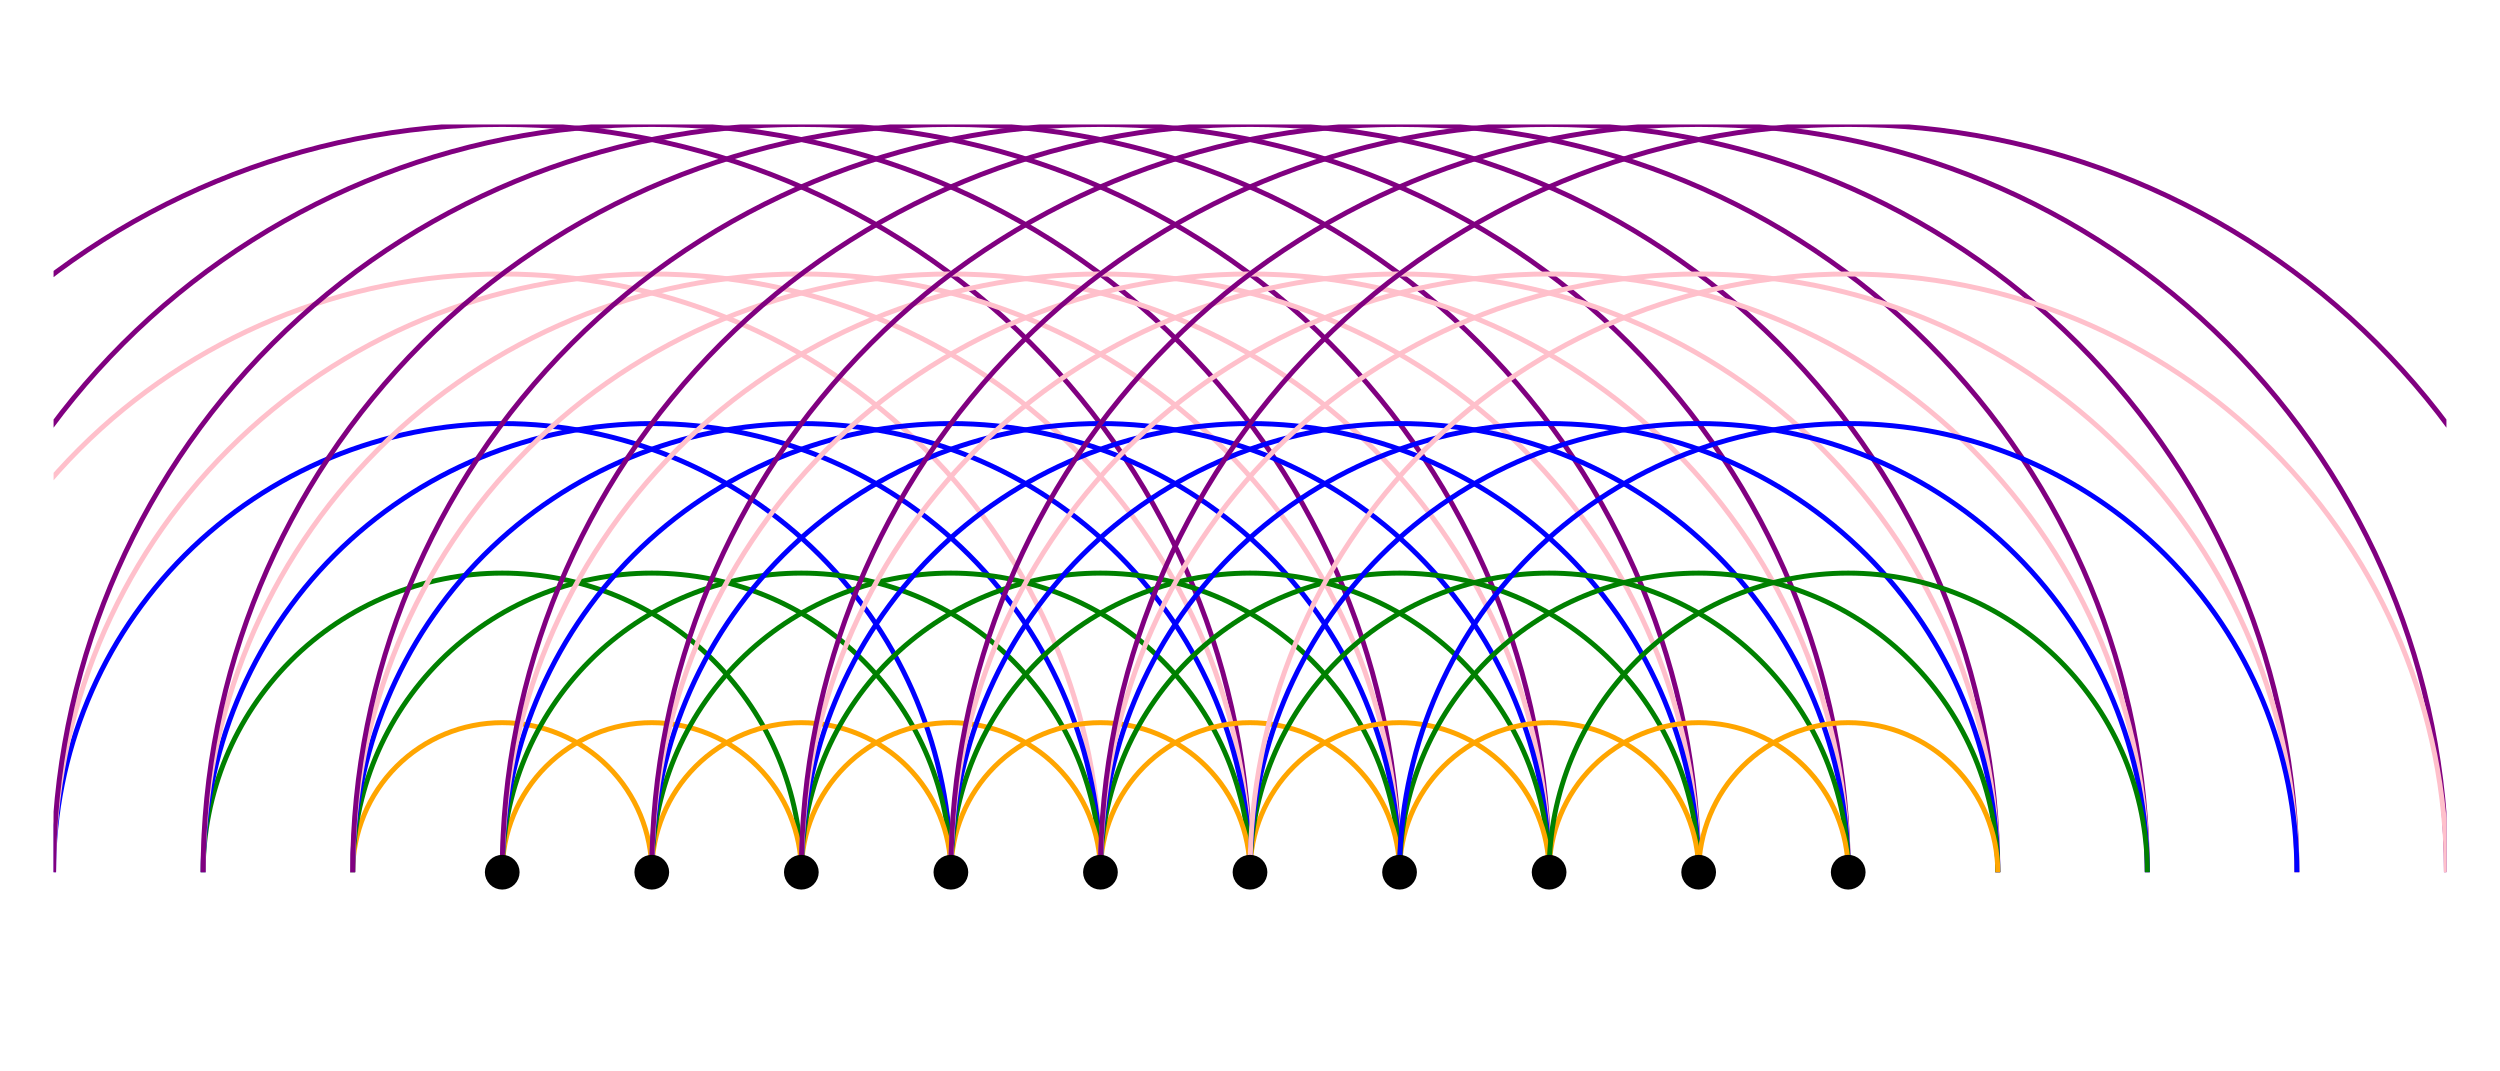 <?xml version="1.0" encoding="utf-8" standalone="no"?>
<!DOCTYPE svg PUBLIC "-//W3C//DTD SVG 1.1//EN"
  "http://www.w3.org/Graphics/SVG/1.1/DTD/svg11.dtd">
<!-- Created with matplotlib (https://matplotlib.org/) -->
<svg height="216pt" version="1.1" viewBox="0 0 504 216" width="504pt" xmlns="http://www.w3.org/2000/svg" xmlns:xlink="http://www.w3.org/1999/xlink">
 <defs>
  <style type="text/css">
*{stroke-linecap:butt;stroke-linejoin:round;}
  </style>
 </defs>
 <g id="figure_1">
  <g id="patch_1">
   <path d="M 0 216 
L 504 216 
L 504 0 
L 0 0 
z
" style="fill:none;"/>
  </g>
  <g id="axes_1">
   <g id="patch_2">
    <path clip-path="url(#p9ccfc6e6f9)" d="M 101.25 175.838 
C 101.25 175.838 101.25 175.838 101.25 175.838 
C 101.25 175.838 101.25 175.838 101.25 175.838 
C 101.25 175.838 101.25 175.838 101.25 175.838 
C 101.25 175.838 101.25 175.838 101.25 175.838 
" style="fill:none;stroke:#ff0000;stroke-linejoin:miter;"/>
   </g>
   <g id="patch_3">
    <path clip-path="url(#p9ccfc6e6f9)" d="M 131.4 175.838 
C 131.4 167.844 128.221 160.17 122.569 154.518 
C 116.917 148.866 109.243 145.688 101.25 145.688 
C 93.257 145.688 85.583 148.866 79.931 154.518 
C 74.279 160.17 71.1 167.844 71.1 175.838 
" style="fill:none;stroke:#ffa500;stroke-linejoin:miter;"/>
   </g>
   <g id="patch_4">
    <path clip-path="url(#p9ccfc6e6f9)" d="M 161.55 175.838 
C 161.55 159.851 155.193 144.503 143.889 133.199 
C 132.584 121.895 117.236 115.537 101.25 115.537 
C 85.264 115.537 69.916 121.895 58.611 133.199 
C 47.307 144.503 40.95 159.851 40.95 175.838 
" style="fill:none;stroke:#008000;stroke-linejoin:miter;"/>
   </g>
   <g id="patch_5">
    <path clip-path="url(#p9ccfc6e6f9)" d="M 191.7 175.838 
C 191.7 151.858 182.164 128.836 165.208 111.88 
C 148.252 94.924 125.23 85.388 101.25 85.388 
C 77.27 85.388 54.248 94.924 37.292 111.88 
C 20.336 128.836 10.8 151.858 10.8 175.838 
" style="fill:none;stroke:#0000ff;stroke-linejoin:miter;"/>
   </g>
   <g id="patch_6">
    <path clip-path="url(#p9ccfc6e6f9)" d="M 221.85 175.838 
C 221.85 143.865 209.135 113.169 186.527 90.56 
C 163.919 67.952 133.223 55.237 101.25 55.237 
C 69.277 55.237 38.581 67.952 15.973 90.56 
C -6.635 113.169 -19.35 143.865 -19.35 175.838 
" style="fill:none;stroke:#ffc0cb;stroke-linejoin:miter;"/>
   </g>
   <g id="patch_7">
    <path clip-path="url(#p9ccfc6e6f9)" d="M 252 175.838 
C 252 135.871 236.107 97.501 207.846 69.241 
C 179.586 40.981 141.216 25.087 101.25 25.087 
C 61.284 25.087 22.914 40.981 -5.346 69.241 
C -33.607 97.501 -49.5 135.871 -49.5 175.838 
" style="fill:none;stroke:#800080;stroke-linejoin:miter;"/>
   </g>
   <g id="patch_8">
    <path clip-path="url(#p9ccfc6e6f9)" d="M 131.4 175.838 
C 131.4 175.838 131.4 175.838 131.4 175.838 
C 131.4 175.838 131.4 175.838 131.4 175.838 
C 131.4 175.838 131.4 175.838 131.4 175.838 
C 131.4 175.838 131.4 175.838 131.4 175.838 
" style="fill:none;stroke:#ff0000;stroke-linejoin:miter;"/>
   </g>
   <g id="patch_9">
    <path clip-path="url(#p9ccfc6e6f9)" d="M 161.55 175.838 
C 161.55 167.844 158.371 160.17 152.719 154.518 
C 147.067 148.866 139.393 145.688 131.4 145.688 
C 123.407 145.688 115.733 148.866 110.081 154.518 
C 104.429 160.17 101.25 167.844 101.25 175.838 
" style="fill:none;stroke:#ffa500;stroke-linejoin:miter;"/>
   </g>
   <g id="patch_10">
    <path clip-path="url(#p9ccfc6e6f9)" d="M 191.7 175.838 
C 191.7 159.851 185.343 144.503 174.039 133.199 
C 162.734 121.895 147.386 115.537 131.4 115.537 
C 115.414 115.537 100.066 121.895 88.761 133.199 
C 77.457 144.503 71.1 159.851 71.1 175.838 
" style="fill:none;stroke:#008000;stroke-linejoin:miter;"/>
   </g>
   <g id="patch_11">
    <path clip-path="url(#p9ccfc6e6f9)" d="M 221.85 175.838 
C 221.85 151.858 212.314 128.836 195.358 111.88 
C 178.402 94.924 155.38 85.388 131.4 85.388 
C 107.42 85.388 84.398 94.924 67.442 111.88 
C 50.486 128.836 40.95 151.858 40.95 175.838 
" style="fill:none;stroke:#0000ff;stroke-linejoin:miter;"/>
   </g>
   <g id="patch_12">
    <path clip-path="url(#p9ccfc6e6f9)" d="M 252 175.838 
C 252 143.865 239.285 113.169 216.677 90.56 
C 194.069 67.952 163.373 55.237 131.4 55.237 
C 99.427 55.237 68.731 67.952 46.123 90.56 
C 23.515 113.169 10.8 143.865 10.8 175.838 
" style="fill:none;stroke:#ffc0cb;stroke-linejoin:miter;"/>
   </g>
   <g id="patch_13">
    <path clip-path="url(#p9ccfc6e6f9)" d="M 282.15 175.838 
C 282.15 135.871 266.257 97.501 237.996 69.241 
C 209.736 40.981 171.366 25.087 131.4 25.087 
C 91.434 25.087 53.064 40.981 24.804 69.241 
C -3.457 97.501 -19.35 135.871 -19.35 175.838 
" style="fill:none;stroke:#800080;stroke-linejoin:miter;"/>
   </g>
   <g id="patch_14">
    <path clip-path="url(#p9ccfc6e6f9)" d="M 161.55 175.838 
C 161.55 175.838 161.55 175.838 161.55 175.838 
C 161.55 175.838 161.55 175.838 161.55 175.838 
C 161.55 175.838 161.55 175.838 161.55 175.838 
C 161.55 175.838 161.55 175.838 161.55 175.838 
" style="fill:none;stroke:#ff0000;stroke-linejoin:miter;"/>
   </g>
   <g id="patch_15">
    <path clip-path="url(#p9ccfc6e6f9)" d="M 191.7 175.838 
C 191.7 167.844 188.521 160.17 182.869 154.518 
C 177.217 148.866 169.543 145.688 161.55 145.688 
C 153.557 145.688 145.883 148.866 140.231 154.518 
C 134.579 160.17 131.4 167.844 131.4 175.838 
" style="fill:none;stroke:#ffa500;stroke-linejoin:miter;"/>
   </g>
   <g id="patch_16">
    <path clip-path="url(#p9ccfc6e6f9)" d="M 221.85 175.838 
C 221.85 159.851 215.493 144.503 204.189 133.199 
C 192.884 121.895 177.536 115.537 161.55 115.537 
C 145.564 115.537 130.216 121.895 118.911 133.199 
C 107.607 144.503 101.25 159.851 101.25 175.838 
" style="fill:none;stroke:#008000;stroke-linejoin:miter;"/>
   </g>
   <g id="patch_17">
    <path clip-path="url(#p9ccfc6e6f9)" d="M 252 175.838 
C 252 151.858 242.464 128.836 225.508 111.88 
C 208.552 94.924 185.53 85.388 161.55 85.388 
C 137.57 85.388 114.548 94.924 97.592 111.88 
C 80.636 128.836 71.1 151.858 71.1 175.838 
" style="fill:none;stroke:#0000ff;stroke-linejoin:miter;"/>
   </g>
   <g id="patch_18">
    <path clip-path="url(#p9ccfc6e6f9)" d="M 282.15 175.838 
C 282.15 143.865 269.435 113.169 246.827 90.56 
C 224.219 67.952 193.523 55.237 161.55 55.237 
C 129.577 55.237 98.881 67.952 76.273 90.56 
C 53.665 113.169 40.95 143.865 40.95 175.838 
" style="fill:none;stroke:#ffc0cb;stroke-linejoin:miter;"/>
   </g>
   <g id="patch_19">
    <path clip-path="url(#p9ccfc6e6f9)" d="M 312.3 175.838 
C 312.3 135.871 296.407 97.501 268.146 69.241 
C 239.886 40.981 201.516 25.087 161.55 25.087 
C 121.584 25.087 83.214 40.981 54.954 69.241 
C 26.693 97.501 10.8 135.871 10.8 175.838 
" style="fill:none;stroke:#800080;stroke-linejoin:miter;"/>
   </g>
   <g id="patch_20">
    <path clip-path="url(#p9ccfc6e6f9)" d="M 191.7 175.838 
C 191.7 175.838 191.7 175.838 191.7 175.838 
C 191.7 175.838 191.7 175.838 191.7 175.838 
C 191.7 175.838 191.7 175.838 191.7 175.838 
C 191.7 175.838 191.7 175.838 191.7 175.838 
" style="fill:none;stroke:#ff0000;stroke-linejoin:miter;"/>
   </g>
   <g id="patch_21">
    <path clip-path="url(#p9ccfc6e6f9)" d="M 221.85 175.838 
C 221.85 167.844 218.671 160.17 213.019 154.518 
C 207.367 148.866 199.693 145.688 191.7 145.688 
C 183.707 145.688 176.033 148.866 170.381 154.518 
C 164.729 160.17 161.55 167.844 161.55 175.838 
" style="fill:none;stroke:#ffa500;stroke-linejoin:miter;"/>
   </g>
   <g id="patch_22">
    <path clip-path="url(#p9ccfc6e6f9)" d="M 252 175.838 
C 252 159.851 245.643 144.503 234.339 133.199 
C 223.034 121.895 207.686 115.537 191.7 115.537 
C 175.714 115.537 160.366 121.895 149.061 133.199 
C 137.757 144.503 131.4 159.851 131.4 175.838 
" style="fill:none;stroke:#008000;stroke-linejoin:miter;"/>
   </g>
   <g id="patch_23">
    <path clip-path="url(#p9ccfc6e6f9)" d="M 282.15 175.838 
C 282.15 151.858 272.614 128.836 255.658 111.88 
C 238.702 94.924 215.68 85.388 191.7 85.388 
C 167.72 85.388 144.698 94.924 127.742 111.88 
C 110.786 128.836 101.25 151.858 101.25 175.838 
" style="fill:none;stroke:#0000ff;stroke-linejoin:miter;"/>
   </g>
   <g id="patch_24">
    <path clip-path="url(#p9ccfc6e6f9)" d="M 312.3 175.838 
C 312.3 143.865 299.585 113.169 276.977 90.56 
C 254.369 67.952 223.673 55.237 191.7 55.237 
C 159.727 55.237 129.031 67.952 106.423 90.56 
C 83.815 113.169 71.1 143.865 71.1 175.838 
" style="fill:none;stroke:#ffc0cb;stroke-linejoin:miter;"/>
   </g>
   <g id="patch_25">
    <path clip-path="url(#p9ccfc6e6f9)" d="M 342.45 175.838 
C 342.45 135.871 326.557 97.501 298.296 69.241 
C 270.036 40.981 231.666 25.087 191.7 25.087 
C 151.734 25.087 113.364 40.981 85.104 69.241 
C 56.843 97.501 40.95 135.871 40.95 175.838 
" style="fill:none;stroke:#800080;stroke-linejoin:miter;"/>
   </g>
   <g id="patch_26">
    <path clip-path="url(#p9ccfc6e6f9)" d="M 221.85 175.838 
C 221.85 175.838 221.85 175.838 221.85 175.838 
C 221.85 175.838 221.85 175.838 221.85 175.838 
C 221.85 175.838 221.85 175.838 221.85 175.838 
C 221.85 175.838 221.85 175.838 221.85 175.838 
" style="fill:none;stroke:#ff0000;stroke-linejoin:miter;"/>
   </g>
   <g id="patch_27">
    <path clip-path="url(#p9ccfc6e6f9)" d="M 252 175.838 
C 252 167.844 248.821 160.17 243.169 154.518 
C 237.517 148.866 229.843 145.688 221.85 145.688 
C 213.857 145.688 206.183 148.866 200.531 154.518 
C 194.879 160.17 191.7 167.844 191.7 175.838 
" style="fill:none;stroke:#ffa500;stroke-linejoin:miter;"/>
   </g>
   <g id="patch_28">
    <path clip-path="url(#p9ccfc6e6f9)" d="M 282.15 175.838 
C 282.15 159.851 275.793 144.503 264.489 133.199 
C 253.184 121.895 237.836 115.537 221.85 115.537 
C 205.864 115.537 190.516 121.895 179.211 133.199 
C 167.907 144.503 161.55 159.851 161.55 175.838 
" style="fill:none;stroke:#008000;stroke-linejoin:miter;"/>
   </g>
   <g id="patch_29">
    <path clip-path="url(#p9ccfc6e6f9)" d="M 312.3 175.838 
C 312.3 151.858 302.764 128.836 285.808 111.88 
C 268.852 94.924 245.83 85.388 221.85 85.388 
C 197.87 85.388 174.848 94.924 157.892 111.88 
C 140.936 128.836 131.4 151.858 131.4 175.838 
" style="fill:none;stroke:#0000ff;stroke-linejoin:miter;"/>
   </g>
   <g id="patch_30">
    <path clip-path="url(#p9ccfc6e6f9)" d="M 342.45 175.838 
C 342.45 143.865 329.735 113.169 307.127 90.56 
C 284.519 67.952 253.823 55.237 221.85 55.237 
C 189.877 55.237 159.181 67.952 136.573 90.56 
C 113.965 113.169 101.25 143.865 101.25 175.838 
" style="fill:none;stroke:#ffc0cb;stroke-linejoin:miter;"/>
   </g>
   <g id="patch_31">
    <path clip-path="url(#p9ccfc6e6f9)" d="M 372.6 175.838 
C 372.6 135.871 356.707 97.501 328.446 69.241 
C 300.186 40.981 261.816 25.087 221.85 25.087 
C 181.884 25.087 143.514 40.981 115.254 69.241 
C 86.993 97.501 71.1 135.871 71.1 175.838 
" style="fill:none;stroke:#800080;stroke-linejoin:miter;"/>
   </g>
   <g id="patch_32">
    <path clip-path="url(#p9ccfc6e6f9)" d="M 252 175.838 
C 252 175.838 252 175.838 252 175.838 
C 252 175.838 252 175.838 252 175.838 
C 252 175.838 252 175.838 252 175.838 
C 252 175.838 252 175.838 252 175.838 
" style="fill:none;stroke:#ff0000;stroke-linejoin:miter;"/>
   </g>
   <g id="patch_33">
    <path clip-path="url(#p9ccfc6e6f9)" d="M 282.15 175.838 
C 282.15 167.844 278.971 160.17 273.319 154.518 
C 267.667 148.866 259.993 145.688 252 145.688 
C 244.007 145.688 236.333 148.866 230.681 154.518 
C 225.029 160.17 221.85 167.844 221.85 175.838 
" style="fill:none;stroke:#ffa500;stroke-linejoin:miter;"/>
   </g>
   <g id="patch_34">
    <path clip-path="url(#p9ccfc6e6f9)" d="M 312.3 175.838 
C 312.3 159.851 305.943 144.503 294.639 133.199 
C 283.334 121.895 267.986 115.537 252 115.537 
C 236.014 115.537 220.666 121.895 209.361 133.199 
C 198.057 144.503 191.7 159.851 191.7 175.838 
" style="fill:none;stroke:#008000;stroke-linejoin:miter;"/>
   </g>
   <g id="patch_35">
    <path clip-path="url(#p9ccfc6e6f9)" d="M 342.45 175.838 
C 342.45 151.858 332.914 128.836 315.958 111.88 
C 299.002 94.924 275.98 85.388 252 85.388 
C 228.02 85.388 204.998 94.924 188.042 111.88 
C 171.086 128.836 161.55 151.858 161.55 175.838 
" style="fill:none;stroke:#0000ff;stroke-linejoin:miter;"/>
   </g>
   <g id="patch_36">
    <path clip-path="url(#p9ccfc6e6f9)" d="M 372.6 175.838 
C 372.6 143.865 359.885 113.169 337.277 90.56 
C 314.669 67.952 283.973 55.237 252 55.237 
C 220.027 55.237 189.331 67.952 166.723 90.56 
C 144.115 113.169 131.4 143.865 131.4 175.838 
" style="fill:none;stroke:#ffc0cb;stroke-linejoin:miter;"/>
   </g>
   <g id="patch_37">
    <path clip-path="url(#p9ccfc6e6f9)" d="M 402.75 175.838 
C 402.75 135.871 386.857 97.501 358.596 69.241 
C 330.336 40.981 291.966 25.087 252 25.087 
C 212.034 25.087 173.664 40.981 145.404 69.241 
C 117.143 97.501 101.25 135.871 101.25 175.838 
" style="fill:none;stroke:#800080;stroke-linejoin:miter;"/>
   </g>
   <g id="patch_38">
    <path clip-path="url(#p9ccfc6e6f9)" d="M 282.15 175.838 
C 282.15 175.838 282.15 175.838 282.15 175.838 
C 282.15 175.838 282.15 175.838 282.15 175.838 
C 282.15 175.838 282.15 175.838 282.15 175.838 
C 282.15 175.838 282.15 175.838 282.15 175.838 
" style="fill:none;stroke:#ff0000;stroke-linejoin:miter;"/>
   </g>
   <g id="patch_39">
    <path clip-path="url(#p9ccfc6e6f9)" d="M 312.3 175.838 
C 312.3 167.844 309.121 160.17 303.469 154.518 
C 297.817 148.866 290.143 145.688 282.15 145.688 
C 274.157 145.688 266.483 148.866 260.831 154.518 
C 255.179 160.17 252 167.844 252 175.838 
" style="fill:none;stroke:#ffa500;stroke-linejoin:miter;"/>
   </g>
   <g id="patch_40">
    <path clip-path="url(#p9ccfc6e6f9)" d="M 342.45 175.838 
C 342.45 159.851 336.093 144.503 324.789 133.199 
C 313.484 121.895 298.136 115.537 282.15 115.537 
C 266.164 115.537 250.816 121.895 239.511 133.199 
C 228.207 144.503 221.85 159.851 221.85 175.838 
" style="fill:none;stroke:#008000;stroke-linejoin:miter;"/>
   </g>
   <g id="patch_41">
    <path clip-path="url(#p9ccfc6e6f9)" d="M 372.6 175.838 
C 372.6 151.858 363.064 128.836 346.108 111.88 
C 329.152 94.924 306.13 85.388 282.15 85.388 
C 258.17 85.388 235.148 94.924 218.192 111.88 
C 201.236 128.836 191.7 151.858 191.7 175.838 
" style="fill:none;stroke:#0000ff;stroke-linejoin:miter;"/>
   </g>
   <g id="patch_42">
    <path clip-path="url(#p9ccfc6e6f9)" d="M 402.75 175.838 
C 402.75 143.865 390.035 113.169 367.427 90.56 
C 344.819 67.952 314.123 55.237 282.15 55.237 
C 250.177 55.237 219.481 67.952 196.873 90.56 
C 174.265 113.169 161.55 143.865 161.55 175.838 
" style="fill:none;stroke:#ffc0cb;stroke-linejoin:miter;"/>
   </g>
   <g id="patch_43">
    <path clip-path="url(#p9ccfc6e6f9)" d="M 432.9 175.838 
C 432.9 135.871 417.007 97.501 388.746 69.241 
C 360.486 40.981 322.116 25.087 282.15 25.087 
C 242.184 25.087 203.814 40.981 175.554 69.241 
C 147.293 97.501 131.4 135.871 131.4 175.838 
" style="fill:none;stroke:#800080;stroke-linejoin:miter;"/>
   </g>
   <g id="patch_44">
    <path clip-path="url(#p9ccfc6e6f9)" d="M 312.3 175.838 
C 312.3 175.838 312.3 175.838 312.3 175.838 
C 312.3 175.838 312.3 175.838 312.3 175.838 
C 312.3 175.838 312.3 175.838 312.3 175.838 
C 312.3 175.838 312.3 175.838 312.3 175.838 
" style="fill:none;stroke:#ff0000;stroke-linejoin:miter;"/>
   </g>
   <g id="patch_45">
    <path clip-path="url(#p9ccfc6e6f9)" d="M 342.45 175.838 
C 342.45 167.844 339.271 160.17 333.619 154.518 
C 327.967 148.866 320.293 145.688 312.3 145.688 
C 304.307 145.688 296.633 148.866 290.981 154.518 
C 285.329 160.17 282.15 167.844 282.15 175.838 
" style="fill:none;stroke:#ffa500;stroke-linejoin:miter;"/>
   </g>
   <g id="patch_46">
    <path clip-path="url(#p9ccfc6e6f9)" d="M 372.6 175.838 
C 372.6 159.851 366.243 144.503 354.939 133.199 
C 343.634 121.895 328.286 115.537 312.3 115.537 
C 296.314 115.537 280.966 121.895 269.661 133.199 
C 258.357 144.503 252 159.851 252 175.838 
" style="fill:none;stroke:#008000;stroke-linejoin:miter;"/>
   </g>
   <g id="patch_47">
    <path clip-path="url(#p9ccfc6e6f9)" d="M 402.75 175.838 
C 402.75 151.858 393.214 128.836 376.258 111.88 
C 359.302 94.924 336.28 85.388 312.3 85.388 
C 288.32 85.388 265.298 94.924 248.342 111.88 
C 231.386 128.836 221.85 151.858 221.85 175.838 
" style="fill:none;stroke:#0000ff;stroke-linejoin:miter;"/>
   </g>
   <g id="patch_48">
    <path clip-path="url(#p9ccfc6e6f9)" d="M 432.9 175.838 
C 432.9 143.865 420.185 113.169 397.577 90.56 
C 374.969 67.952 344.273 55.237 312.3 55.237 
C 280.327 55.237 249.631 67.952 227.023 90.56 
C 204.415 113.169 191.7 143.865 191.7 175.838 
" style="fill:none;stroke:#ffc0cb;stroke-linejoin:miter;"/>
   </g>
   <g id="patch_49">
    <path clip-path="url(#p9ccfc6e6f9)" d="M 463.05 175.838 
C 463.05 135.871 447.157 97.501 418.896 69.241 
C 390.636 40.981 352.266 25.087 312.3 25.087 
C 272.334 25.087 233.964 40.981 205.704 69.241 
C 177.443 97.501 161.55 135.871 161.55 175.838 
" style="fill:none;stroke:#800080;stroke-linejoin:miter;"/>
   </g>
   <g id="patch_50">
    <path clip-path="url(#p9ccfc6e6f9)" d="M 342.45 175.838 
C 342.45 175.838 342.45 175.838 342.45 175.838 
C 342.45 175.838 342.45 175.838 342.45 175.838 
C 342.45 175.838 342.45 175.838 342.45 175.838 
C 342.45 175.838 342.45 175.838 342.45 175.838 
" style="fill:none;stroke:#ff0000;stroke-linejoin:miter;"/>
   </g>
   <g id="patch_51">
    <path clip-path="url(#p9ccfc6e6f9)" d="M 372.6 175.838 
C 372.6 167.844 369.421 160.17 363.769 154.518 
C 358.117 148.866 350.443 145.688 342.45 145.688 
C 334.457 145.688 326.783 148.866 321.131 154.518 
C 315.479 160.17 312.3 167.844 312.3 175.838 
" style="fill:none;stroke:#ffa500;stroke-linejoin:miter;"/>
   </g>
   <g id="patch_52">
    <path clip-path="url(#p9ccfc6e6f9)" d="M 402.75 175.838 
C 402.75 159.851 396.393 144.503 385.089 133.199 
C 373.784 121.895 358.436 115.537 342.45 115.537 
C 326.464 115.537 311.116 121.895 299.811 133.199 
C 288.507 144.503 282.15 159.851 282.15 175.838 
" style="fill:none;stroke:#008000;stroke-linejoin:miter;"/>
   </g>
   <g id="patch_53">
    <path clip-path="url(#p9ccfc6e6f9)" d="M 432.9 175.838 
C 432.9 151.858 423.364 128.836 406.408 111.88 
C 389.452 94.924 366.43 85.388 342.45 85.388 
C 318.47 85.388 295.448 94.924 278.492 111.88 
C 261.536 128.836 252 151.858 252 175.838 
" style="fill:none;stroke:#0000ff;stroke-linejoin:miter;"/>
   </g>
   <g id="patch_54">
    <path clip-path="url(#p9ccfc6e6f9)" d="M 463.05 175.838 
C 463.05 143.865 450.335 113.169 427.727 90.56 
C 405.119 67.952 374.423 55.237 342.45 55.237 
C 310.477 55.237 279.781 67.952 257.173 90.56 
C 234.565 113.169 221.85 143.865 221.85 175.838 
" style="fill:none;stroke:#ffc0cb;stroke-linejoin:miter;"/>
   </g>
   <g id="patch_55">
    <path clip-path="url(#p9ccfc6e6f9)" d="M 493.2 175.838 
C 493.2 135.871 477.307 97.501 449.046 69.241 
C 420.786 40.981 382.416 25.087 342.45 25.087 
C 302.484 25.087 264.114 40.981 235.854 69.241 
C 207.593 97.501 191.7 135.871 191.7 175.838 
" style="fill:none;stroke:#800080;stroke-linejoin:miter;"/>
   </g>
   <g id="patch_56">
    <path clip-path="url(#p9ccfc6e6f9)" d="M 372.6 175.838 
C 372.6 175.838 372.6 175.838 372.6 175.838 
C 372.6 175.838 372.6 175.838 372.6 175.838 
C 372.6 175.838 372.6 175.838 372.6 175.838 
C 372.6 175.838 372.6 175.838 372.6 175.838 
" style="fill:none;stroke:#ff0000;stroke-linejoin:miter;"/>
   </g>
   <g id="patch_57">
    <path clip-path="url(#p9ccfc6e6f9)" d="M 402.75 175.838 
C 402.75 167.844 399.571 160.17 393.919 154.518 
C 388.267 148.866 380.593 145.688 372.6 145.688 
C 364.607 145.688 356.933 148.866 351.281 154.518 
C 345.629 160.17 342.45 167.844 342.45 175.838 
" style="fill:none;stroke:#ffa500;stroke-linejoin:miter;"/>
   </g>
   <g id="patch_58">
    <path clip-path="url(#p9ccfc6e6f9)" d="M 432.9 175.838 
C 432.9 159.851 426.543 144.503 415.239 133.199 
C 403.934 121.895 388.586 115.537 372.6 115.537 
C 356.614 115.537 341.266 121.895 329.961 133.199 
C 318.657 144.503 312.3 159.851 312.3 175.838 
" style="fill:none;stroke:#008000;stroke-linejoin:miter;"/>
   </g>
   <g id="patch_59">
    <path clip-path="url(#p9ccfc6e6f9)" d="M 463.05 175.838 
C 463.05 151.858 453.514 128.836 436.558 111.88 
C 419.602 94.924 396.58 85.388 372.6 85.388 
C 348.62 85.388 325.598 94.924 308.642 111.88 
C 291.686 128.836 282.15 151.858 282.15 175.838 
" style="fill:none;stroke:#0000ff;stroke-linejoin:miter;"/>
   </g>
   <g id="patch_60">
    <path clip-path="url(#p9ccfc6e6f9)" d="M 493.2 175.838 
C 493.2 143.865 480.485 113.169 457.877 90.56 
C 435.269 67.952 404.573 55.237 372.6 55.237 
C 340.627 55.237 309.931 67.952 287.323 90.56 
C 264.715 113.169 252 143.865 252 175.838 
" style="fill:none;stroke:#ffc0cb;stroke-linejoin:miter;"/>
   </g>
   <g id="patch_61">
    <path clip-path="url(#p9ccfc6e6f9)" d="M 523.35 175.838 
C 523.35 135.871 507.457 97.501 479.196 69.241 
C 450.936 40.981 412.566 25.087 372.6 25.087 
C 332.634 25.087 294.264 40.981 266.004 69.241 
C 237.743 97.501 221.85 135.871 221.85 175.838 
" style="fill:none;stroke:#800080;stroke-linejoin:miter;"/>
   </g>
   <g id="line2d_1">
    <defs>
     <path d="M 0 3 
C 0.796 3 1.559 2.684 2.121 2.121 
C 2.684 1.559 3 0.796 3 0 
C 3 -0.796 2.684 -1.559 2.121 -2.121 
C 1.559 -2.684 0.796 -3 0 -3 
C -0.796 -3 -1.559 -2.684 -2.121 -2.121 
C -2.684 -1.559 -3 -0.796 -3 0 
C -3 0.796 -2.684 1.559 -2.121 2.121 
C -1.559 2.684 -0.796 3 0 3 
z
" id="m9e704a16a1" style="stroke:#000000;"/>
    </defs>
    <g clip-path="url(#p9ccfc6e6f9)">
     <use style="stroke:#000000;" x="101.25" xlink:href="#m9e704a16a1" y="175.838"/>
    </g>
   </g>
   <g id="line2d_2">
    <g clip-path="url(#p9ccfc6e6f9)">
     <use style="stroke:#000000;" x="131.4" xlink:href="#m9e704a16a1" y="175.838"/>
    </g>
   </g>
   <g id="line2d_3">
    <g clip-path="url(#p9ccfc6e6f9)">
     <use style="stroke:#000000;" x="161.55" xlink:href="#m9e704a16a1" y="175.838"/>
    </g>
   </g>
   <g id="line2d_4">
    <g clip-path="url(#p9ccfc6e6f9)">
     <use style="stroke:#000000;" x="191.7" xlink:href="#m9e704a16a1" y="175.838"/>
    </g>
   </g>
   <g id="line2d_5">
    <g clip-path="url(#p9ccfc6e6f9)">
     <use style="stroke:#000000;" x="221.85" xlink:href="#m9e704a16a1" y="175.838"/>
    </g>
   </g>
   <g id="line2d_6">
    <g clip-path="url(#p9ccfc6e6f9)">
     <use style="stroke:#000000;" x="252" xlink:href="#m9e704a16a1" y="175.838"/>
    </g>
   </g>
   <g id="line2d_7">
    <g clip-path="url(#p9ccfc6e6f9)">
     <use style="stroke:#000000;" x="282.15" xlink:href="#m9e704a16a1" y="175.838"/>
    </g>
   </g>
   <g id="line2d_8">
    <g clip-path="url(#p9ccfc6e6f9)">
     <use style="stroke:#000000;" x="312.3" xlink:href="#m9e704a16a1" y="175.838"/>
    </g>
   </g>
   <g id="line2d_9">
    <g clip-path="url(#p9ccfc6e6f9)">
     <use style="stroke:#000000;" x="342.45" xlink:href="#m9e704a16a1" y="175.838"/>
    </g>
   </g>
   <g id="line2d_10">
    <g clip-path="url(#p9ccfc6e6f9)">
     <use style="stroke:#000000;" x="372.6" xlink:href="#m9e704a16a1" y="175.838"/>
    </g>
   </g>
  </g>
 </g>
 <defs>
  <clipPath id="p9ccfc6e6f9">
   <rect height="165.825" width="482.4" x="10.8" y="25.087"/>
  </clipPath>
 </defs>
</svg>
